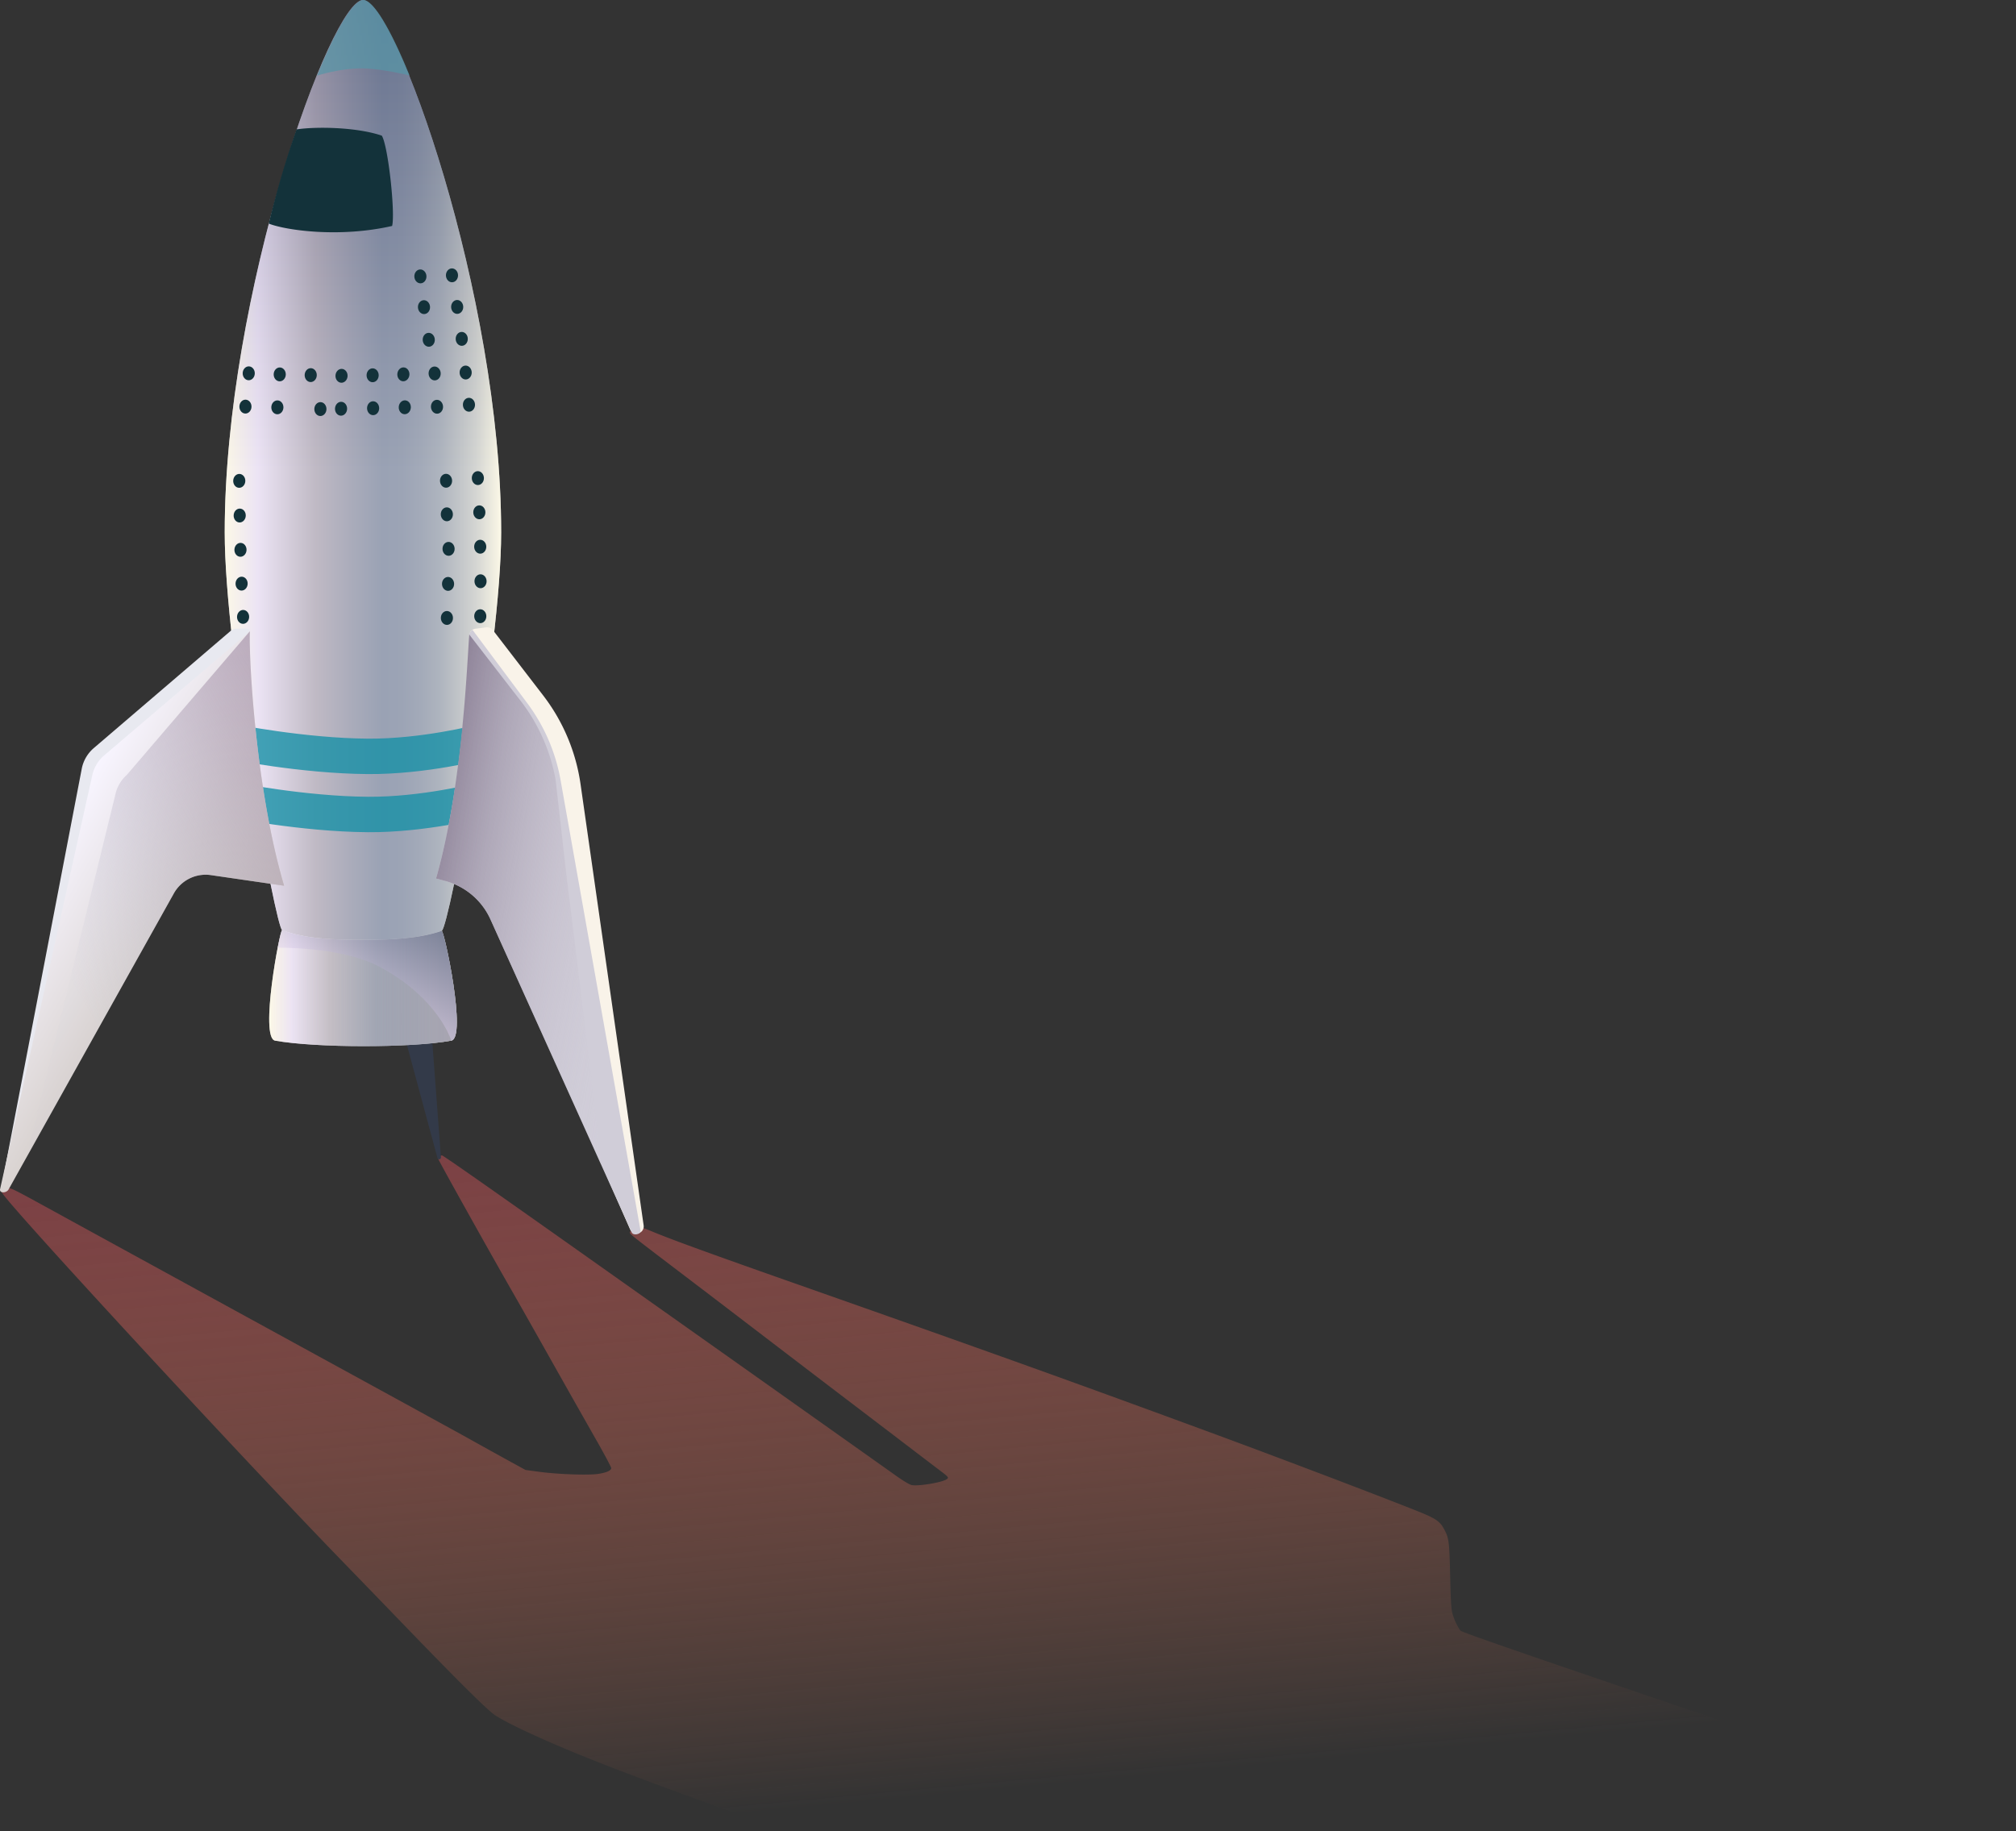 <svg xmlns="http://www.w3.org/2000/svg" xmlns:xlink="http://www.w3.org/1999/xlink" version="1.1" id="svg283" width="2064.152" height="1875.115"><rect width="100%" height="100%" fill="#333333" stroke="none"/><defs id="defs119"><linearGradient id="linearGradient1534-3"><stop offset="0" id="stop1530" stop-color="#894448" stop-opacity=".847"/><stop offset="1" id="stop1532" stop-color="#e37b5a" stop-opacity="0"/></linearGradient><linearGradient id="c" x1="2583.19" y1="1900.97" x2="2583.19" y2="-1530.28" gradientUnits="userSpaceOnUse"><stop offset="0" stop-color="#abdcbc" id="stop10"/><stop offset=".17" stop-color="#cbdccb" id="stop12"/><stop offset=".37" stop-color="#ebddd9" id="stop14"/><stop offset=".49" stop-color="#f7dddf" id="stop16"/><stop offset=".66" stop-color="#96aabe" id="stop18"/><stop offset=".86" stop-color="#2b7199" id="stop20"/><stop offset=".95" stop-color="#005a8a" id="stop22"/></linearGradient><linearGradient id="d" x1="4055.99" y1="1022.86" x2="4055.99" y2="1909.75" gradientUnits="userSpaceOnUse"><stop offset="0" stop-color="#ff9f67" id="stop25"/><stop offset=".3" stop-color="#f89162" id="stop27"/><stop offset=".86" stop-color="#e56d56" id="stop29"/><stop offset="1" stop-color="#e06353" id="stop31"/></linearGradient><linearGradient id="f" x1="4193.37" y1="1151.53" x2="4193.37" y2="184.61" gradientUnits="userSpaceOnUse"><stop offset=".5" stop-color="#fff" id="stop37"/><stop offset="1" stop-color="#848aa2" id="stop39"/></linearGradient><linearGradient id="g" data-name="shine2 3" x1="4051.84" y1="668.07" x2="4334.89" y2="668.07" gradientUnits="userSpaceOnUse"><stop offset="0" stop-color="#faf4d7" id="stop42"/><stop offset=".12" stop-color="#dfd1ed" id="stop44"/><stop offset=".33" stop-color="#958b9d" id="stop46"/><stop offset=".46" stop-color="#71748d" id="stop48"/><stop offset=".57" stop-color="#566482" id="stop50"/><stop offset=".64" stop-color="#5a6784" id="stop52"/><stop offset=".71" stop-color="#66728a" id="stop54"/><stop offset=".78" stop-color="#798394" id="stop56"/><stop offset=".84" stop-color="#959ba2" id="stop58"/><stop offset=".91" stop-color="#b8bab5" id="stop60"/><stop offset=".97" stop-color="#e3e0cb" id="stop62"/><stop offset="1" stop-color="#faf4d7" id="stop64"/></linearGradient><linearGradient id="h" x1="4257.87" y1="1085.99" x2="4481.51" y2="1125.43" gradientUnits="userSpaceOnUse"><stop offset="0" stop-color="#90859a" id="stop67"/><stop offset=".24" stop-color="#a49cae" stop-opacity=".76" id="stop69"/><stop offset=".58" stop-color="#beb7c6" stop-opacity=".46" id="stop71"/><stop offset=".84" stop-color="#cdc9d5" stop-opacity=".27" id="stop73"/><stop offset="1" stop-color="#d3cfdb" stop-opacity=".2" id="stop75"/></linearGradient><linearGradient id="i" x1="3862.79" y1="1067.61" x2="4060.6" y2="1181.81" gradientUnits="userSpaceOnUse"><stop offset="0" stop-color="#f8f5ff" id="stop78"/><stop offset=".59" stop-color="#dad4d2" id="stop80"/><stop offset="1" stop-color="#c8c0b7" id="stop82"/></linearGradient><linearGradient id="j" x1="3760.62" y1="1217.54" x2="4165.68" y2="983.68" gradientUnits="userSpaceOnUse"><stop offset=".28" stop-color="#c6c8d8" stop-opacity=".1" id="stop85"/><stop offset=".55" stop-color="#bdb7c9" stop-opacity=".46" id="stop87"/><stop offset=".86" stop-color="#b4a5b8" stop-opacity=".85" id="stop89"/><stop offset="1" stop-color="#b09eb2" id="stop91"/></linearGradient><linearGradient id="k" x1="4097.43" y1="1196.57" x2="4289.47" y2="1196.57" xlink:href="#g"/><linearGradient id="l" x1="4097.43" y1="1196.57" x2="4289.47" y2="1196.57" gradientUnits="userSpaceOnUse"><stop offset="0" stop-color="#faf4d7" stop-opacity="0" id="stop95"/><stop offset=".14" stop-color="#eee8d0" stop-opacity=".09" id="stop97"/><stop offset=".4" stop-color="#cdc8bf" stop-opacity=".32" id="stop99"/><stop offset=".74" stop-color="#9995a3" stop-opacity=".69" id="stop101"/><stop offset="1" stop-color="#6e6b8c" id="stop103"/></linearGradient><linearGradient id="m" x1="4191.76" y1="1204.54" x2="4241.19" y2="1118.92" gradientUnits="userSpaceOnUse"><stop offset="0" stop-color="#dfd1ed" id="stop106"/><stop offset=".09" stop-color="#d3c7e3" id="stop108"/><stop offset="1" stop-color="#566482" id="stop110"/></linearGradient><linearGradient xlink:href="#g" id="linearGradient1094" gradientUnits="userSpaceOnUse" x1="4051.84" y1="668.07" x2="4334.89" y2="668.07"/><linearGradient xlink:href="#linearGradient1534-3" id="linearGradient1536" x1="5035.021" y1="1117.707" x2="5099.933" y2="1812.643" gradientUnits="userSpaceOnUse" gradientTransform="translate(-765.362 252.723)"/><clipPath id="a"><path class="a" id="rect4" fill="none" d="M0 0h5120v1800H0z"/></clipPath><clipPath id="b"><path class="a" d="M-205.15 2143.1C-211.57 1073.55 1026.43 199.05 2560 189.84c1533.57-9.21 2782 850.37 2788.43 1919.92h17.08l-5553.58 33.34z" id="path7" fill="none"/></clipPath><clipPath id="e"><path class="a" d="M7381.55 1376.81c10.24-12.18 17.35-28 5.22-39.4-5.7-5.36-149.16-95.38-158.13-98.19a424.81 424.81 0 00-56.06-13.1c-60.41-10.21-122.34-9.75-183.17-16.67-7.07-.8-14.2-1.61-21.33-1.23a58.28 58.28 0 01-7.23.22c-2.6-.18-5.09-.87-7.66-1.22-3.64-.5-7.38-.32-11.06-.55a99.43 99.43 0 01-14.54-2.33 133.13 133.13 0 01-13.83-3.47 57.1 57.1 0 00-6-1.84c-5.35-1.14-36.94-28.33-36.94-28.33a2.12 2.12 0 00-.81-.88 10.63 10.63 0 00-3.58-1.27c-5.34-1.12-11.24-.32-16.67-.18-5.14.13-8.15.3-12.7-1.41-6-2.27-12.84-2.84-19.43-3.38 0 0-18.42-29.34-18.3-29.32l-39.19-7.42c-7.06-1.34-14.56-3.52-21.64-4.27-1.23-.14-2.48-.24-3.73-.33l-.92-.06c-1.25-.08-2.5-.15-3.77-.19h-.18c-1.22 0-2.46-.06-3.7-.07h-5.1c-1.21 0-2.42.06-3.63.1h-.94c-1.28.05-2.56.11-3.85.19h-.45l-3.53.23-.91.06c-1.27.1-2.54.19-3.8.3h-.11l-46.88-65.68c-3.89-2.56-13.14-3.94-18.22-5.23-19.64-5-39.58-9.37-59.38-14-7-1.64-59.8-17.58-63.45-14.8l-4.3 5.84c-22.46-7.57-47.79-8.5-72.2-9.32q-60.16-2-120.34.67c-19.73.9-41.78 1.58-57.73 11-8.85 5.22-11.55 9.31-20.2 15.69a51.16 51.16 0 01-10 5.74l-2.21-.41-28.09-27.75a183.6 183.6 0 00-19.48.56l-5.78.37c-36.05 2.3-71.68 3.83-107.75 5.11q-49.73 1.77-99.46 3.35-24.87.8-49.74 1.51c-10.29.3-31.5-2.7-40.46.2-3.48 1.13-6.18 3.29-9.29 4.93-8.76 4.65-20.13 5-30.81 5.26-52.1 1.07-104.33 2.15-156.27-1.12-15.26-1-30.47-2.29-45.76-2.9-30.17-1.21-60.44.39-90.4 3.37-27.59 2.75-55.62 10.09-83.13 11.65-21.74 1.23-44-1.48-64.65 6.11-4.44 1.64-8.41 3.94-12.82 5.63-13 5-28.19 4.18-42.62 5.16-14.43.98-34.39 2-43.73 11.75l-32.73 49.08h-.11l-2.14.1-2.14.11-2.2.14-2.13.13-2.19.17-2.13.17-2.25.21-2.06.18-2.26.24-2 .21-2.27.26-2 .23-2.23.28-2.06.25-2.38.32-1.89.25-2.41.34-1.87.27-2.41.35-1.86.27-2.66.41-1.6.24-3.15.49-1.1.18-3.3.52-1 .15-2.61.42-2.55.41-7.58 1.22c-26 4.13-52.79 7.83-79.41 5.73-10.46-.82-20.14-2.9-30.61-3-11.63-.09-21.52 2.44-32.81 4.06H5053c-13.93.74-85.62-2.09-87.51 8.76-.13.75-47 131.89-52.86 143.53h-.63a111.78 111.78 0 00-11.29 1.32l-1.34.23a114.21 114.21 0 00-17.5 4.86c-6.58 2.27-13 4.85-19.61 7.12-.82.29-1.64.57-2.47.84-17.67 5.85-36.63 9-55.45 12.2-2.14 3-73.81 86-73.81 86-23.41 2.76-39.77 3.43-77.74 3.36-23 0-46.7-.2-67.7-7.28-5.1-1.72-10-3.84-15.43-4.87-5.43-1.03-10.95-.92-16.47-.82l-73.23 1.41c1.47-2.29-3.56-3.44-6.89-3.76-8.77-.86-14.84-7.07-18.59-13.16-24.12-39.17-66.26-92.86-119.54-98.87-12.3-1.39-25-.38-36.92-3.37-23.67-5.91-39.32-25.81-53-44.38q-31.22-1.74-62.29-5c-25.22-2.69-54.19-8.58-65.36-29.33-2.87-5.33-4.27-11.26-7.45-16.43-8.72-14.16-27.95-19.13-44.95-24-19.74-5.66-25.78-19.34-41.06-27.08-17-8.64-46.09-9.23-65.21-12.18-44.17-6.81-88.76-11.12-133.34-14.92-69.91-6-309.32-20.54-343 23-3 3.85-48.68 87.63-62.47 94.31-47.46 23-104.07 29.83-156.47 19-11.25-2.34-22.51-5.48-34-5.1-16.3.53-31.2 8-46 14.24-30.84 13-45.48 4.62-79.27 8-6.94.71-31.67-41.57-39.22-46-6.52-3.82-13.1-7.43-18.58-12.42-34.84-31.76-81.5-10.36-123.85-13.7-44.43-3.49-74.69-32-118.9-37.16-33-3.83-184.3 3.42-210 30.63-5.4 5.71-46.44 79.48-64.1 82.13-48.61 7.28-54.94 14.64-101.11 30.28-14.72 5-29.73 10.89-45.42 10.08-17.9-.93-33.72-10.46-50.79-15.48-32.68-9.59-68.11-2.28-101.49 5.08l-103.75 22.87c-8.93 2-18.49 3.92-27.12 1-7.31-2.43-12.78-7.95-19.24-11.91-33.85-20.74-78 5.93-118.76 7.24-47.25 1.51-88.67-31-136-25.82-41.42 4.55-73.15 2-116.16-4.2q-90.81-13.14-181.74-25.69s-116.14 20.84-172 7.36c-29.49-7.12-56-22.46-85.47-29.56-41.38-10-88.82-2.82-129.5-8.49-39.12-5.45-78.61-5-117.88-.55-9.94 1.14-20.76.19-30.69 2.9-24.28 6.63-39 33.63-64.26 35-9 .48-17.91-2.59-27-2.67-14.11-.12-26.94 6.93-38.9 13.74l-75 42.69c-26.43 15-147.76 114.43-178.75 119-.17 0-.44 0-.82.08-69.4 5-131.6 61.87-177.91 120.55-73.2 92.75-172.62 165.68-289.16 208C-23.36 1832.22-35.07 1905.63-35 1905.63c37.94-.08 8174.67-14.54 8174.67-14.54-352.54 0-608.89-228.2-608.89-228.2s-155.9-278.14-149.23-286.08z" id="path34" fill="none"/></clipPath><clipPath id="n"><path class="a" id="rect113" fill="none" d="M0-3803.91h5120v1800H0z"/></clipPath><clipPath id="o"><path class="a" d="M-205.15-1660.81c-6.42-1069.55 1231.58-1944 2765.16-1953.26 1533.58-9.26 2781.99 850.37 2788.43 1919.92l17.08 173.35-5553.59 33.34z" id="path116" fill="none"/></clipPath><style id="style2">.a,.r{fill:none}.q{fill:#13323a}.r{stroke:#1790a6;stroke-miterlimit:10;stroke-width:36.28px;opacity:.8}</style></defs><g id="g1389" transform="translate(-3914.836 -258.43)"><g id="g1598" transform="translate(93.077 73.82)"><path id="path1528" d="M4619.58 2057.126c-49.953-17.02-140.58-50.211-184.955-67.738-49.955-19.731-91.219-38.536-106.044-48.327-7.877-5.203-38.183-35.278-95.953-95.222a27030.978 27030.978 0 00-57.07-59c-109.696-112.99-351.977-375.53-351.977-381.41 0-1.895 2.172-3.474 5.767-4.193 2.654-.531 7.383 1.75 34.405 16.591 40.798 22.409 180.38 98.861 352.828 193.253 43.175 23.632 83.9 46.01 90.5 49.727 6.6 3.717 21.167 11.795 32.372 17.951l20.372 11.194 14.628 1.956c18.898 2.527 50.126 3.59 59.974 2.04 8.546-1.346 13.154-3.427 13.154-5.942 0-.98-6.373-13.006-14.161-26.724-23.44-41.286-25.607-45.124-68.331-120.943-5.58-9.9-13.76-24.3-18.18-32-23.265-40.527-76.328-135.604-76.328-136.762 0-1.719 2.017-3.738 3.734-3.738 1.265 0 49.17 33.573 172.266 120.728 29.975 21.223 72.725 51.482 95 67.243 22.275 15.76 56.7 40.14 76.5 54.176 19.8 14.035 52.2 36.999 72 51.029 19.8 14.03 41.766 29.615 48.813 34.633 7.724 5.5 14.224 9.389 16.365 9.79 7.163 1.344 31.403-2.744 35.94-6.061 2.239-1.638 1.792-2.193-7.318-9.084-4.29-3.245-19.05-14.488-32.8-24.985-13.75-10.496-34-25.926-45-34.29-27.95-21.25-69.284-52.792-112.336-85.725a34699.76 34699.76 0 00-62.164-47.438c-65.529-49.835-64.944-49.374-64.985-51.19-.01-.37 1.184-2.097 2.649-3.839 3.341-3.97 3.655-3.918 22.336 3.78 19.353 7.976 59.313 22.494 142.5 51.772 200.438 70.546 287.404 101.76 434 155.773 59.077 21.766 149.164 55.967 197.982 75.162 26.143 10.28 29.667 12.516 34.704 22.026 4.499 8.494 4.996 12.538 5.782 47 .586 25.709 1.113 34.274 2.384 38.767 1.812 6.408 5.46 14.087 8.293 17.462 1.412 1.682 68.173 24.742 280.007 96.717 152.983 51.98 280.713 95.467 283.843 96.638 3.876 1.45 5.365 2.456 4.67 3.152-.898.897-1118.664 8.784-1225.665 8.648-32.714-.042-33.065-.064-40.5-2.597z" fill="url(#linearGradient1536)" fill-opacity="1"/><path d="M4269.66 1370.43l-63.46-235a1.77 1.77 0 00-.46-.81l-32.9-33a1.81 1.81 0 01-.53-1.28v-256a1.81 1.81 0 013.47-.72l70.07 161.38a1.65 1.65 0 01.14.58l27.23 364.27a1.81 1.81 0 01-3.56.58z" id="path151" style="isolation:isolate" fill="#333a49"/><path d="M4334.89 729.84c0 119.38-53.14 404.34-60.85 408.09-16.54 8-59.79 13.6-80.67 13.6-21.5 0-65.89-5.46-82.73-14.34-6.65-3.5-58.8-285.39-58.8-407.35 0-244.57 108.91-545.23 141.53-545.23 32.62 0 141.52 300.66 141.52 545.23z" id="path153" style="isolation:isolate" fill="url(#f)"/><path d="M4334.89 729.84c0 119.38-53.14 404.34-60.85 408.09-16.54 8-59.79 13.6-80.67 13.6-21.5 0-65.89-5.46-82.73-14.34-6.65-3.5-58.8-285.39-58.8-407.35 0-244.57 108.91-545.23 141.53-545.23 32.62 0 141.52 300.66 141.52 545.23z" id="path155" style="isolation:isolate;mix-blend-mode:multiply" opacity=".6" fill="url(#linearGradient1094)"/><path d="M4193.87 254.65c19.63.4 47.25 7.22 47.25 7.22-19.45-47.87-37.1-77.26-47.3-77.26-10.2 0-27.89 29.46-47.37 77.42 0-.03 24.24-7.86 47.42-7.38z" id="path157" style="isolation:isolate;mix-blend-mode:color" opacity=".7" fill="#5696a7"/><ellipse style="isolation:isolate" id="ellipse159" transform="rotate(-.99)" ry="7.11" rx="6.2" cy="540.521" cx="4275.832" class="q" fill="#13323a"/><ellipse style="isolation:isolate" id="ellipse161" transform="rotate(-.99)" ry="7.11" rx="6.2" cy="572.981" cx="4280.6" class="q" fill="#13323a"/><ellipse style="isolation:isolate" id="ellipse163" transform="rotate(-.99)" ry="7.11" rx="6.2" cy="605.761" cx="4284.699" class="q" fill="#13323a"/><ellipse style="isolation:isolate" id="ellipse165" transform="rotate(-.99)" ry="7.11" rx="6.2" cy="640.291" cx="4288.117" class="q" fill="#13323a"/><ellipse style="isolation:isolate" id="ellipse167" transform="rotate(-.99)" ry="7.11" rx="6.2" cy="673.351" cx="4290.917" class="q" fill="#13323a"/><ellipse style="isolation:isolate" id="ellipse169" transform="rotate(-.99)" ry="7.11" rx="6.2" cy="748.599" cx="4298.734" class="q" fill="#13323a"/><ellipse style="isolation:isolate" id="ellipse171" transform="rotate(-.99)" ry="7.11" rx="6.2" cy="783.658" cx="4299.643" class="q" fill="#13323a"/><ellipse style="isolation:isolate" id="ellipse173" transform="rotate(-.99)" ry="7.11" rx="6.2" cy="818.908" cx="4299.943" class="q" fill="#13323a"/><ellipse style="isolation:isolate" id="ellipse175" transform="rotate(-.99)" ry="7.11" rx="6.2" cy="854.267" cx="4299.653" class="q" fill="#13323a"/><ellipse style="isolation:isolate" id="ellipse177" transform="rotate(-.99)" ry="7.11" rx="6.2" cy="890.057" cx="4298.763" class="q" fill="#13323a"/><ellipse style="isolation:isolate" id="ellipse179" transform="rotate(-2.62)" ry="7.11" rx="6.2" cy="661.542" cx="4226.373" class="q" fill="#13323a"/><ellipse style="isolation:isolate" id="ellipse181" transform="rotate(-2.62)" ry="7.11" rx="6.2" cy="693.166" cx="4228.605" class="q" fill="#13323a"/><ellipse style="isolation:isolate" id="ellipse183" transform="rotate(-2.62)" ry="7.11" rx="6.2" cy="726.786" cx="4231.955" class="q" fill="#13323a"/><ellipse style="isolation:isolate" id="ellipse185" transform="rotate(-2.62)" ry="7.11" rx="6.2" cy="761.504" cx="4236.402" class="q" fill="#13323a"/><ellipse style="isolation:isolate" id="ellipse187" transform="rotate(-2.62)" ry="7.11" rx="6.2" cy="795.683" cx="4237.248" class="q" fill="#13323a"/><ellipse style="isolation:isolate" id="ellipse189" transform="rotate(-.99)" ry="7.11" rx="6.2" cy="750.768" cx="4266.124" class="q" fill="#13323a"/><ellipse style="isolation:isolate" id="ellipse191" transform="rotate(-.99)" ry="7.11" rx="6.2" cy="785.128" cx="4266.343" class="q" fill="#13323a"/><ellipse style="isolation:isolate" id="ellipse193" transform="rotate(-.99)" ry="7.11" rx="6.2" cy="820.527" cx="4267.502" class="q" fill="#13323a"/><ellipse style="isolation:isolate" id="ellipse195" transform="rotate(-.99)" ry="7.11" rx="6.2" cy="856.407" cx="4266.353" class="q" fill="#13323a"/><ellipse style="isolation:isolate" id="ellipse197" transform="rotate(-.99)" ry="7.11" rx="6.2" cy="891.256" cx="4264.583" class="q" fill="#13323a"/><ellipse style="isolation:isolate" id="ellipse199" transform="rotate(-86.59)" ry="6.2" rx="7.11" cy="4261.053" cx="-315.062" class="q" fill="#13323a"/><ellipse style="isolation:isolate" id="ellipse201" transform="rotate(-86.59)" ry="6.2" rx="7.11" cy="4264.503" cx="-348.655" class="q" fill="#13323a"/><ellipse style="isolation:isolate" id="ellipse203" transform="rotate(-.13)" ry="7.11" rx="6.2" cy="578.457" cx="4201.998" class="q" fill="#13323a"/><ellipse style="isolation:isolate" id="ellipse205" transform="rotate(-.13)" ry="7.11" rx="6.2" cy="612.187" cx="4202.408" class="q" fill="#13323a"/><ellipse style="isolation:isolate" id="ellipse207" transform="rotate(-89.01)" ry="6.2" rx="7.11" cy="4149.112" cx="-497.141" class="q" fill="#13323a"/><ellipse style="isolation:isolate" id="ellipse209" transform="rotate(-88.854)" ry="6.201" rx="7.111" cy="4161.056" cx="-520.409" class="q" fill="#13323a" stroke-width="1"/><ellipse style="isolation:isolate" id="ellipse211" transform="rotate(-89.01)" ry="6.2" rx="7.11" cy="4117.376" cx="-496.952" class="q" fill="#13323a"/><ellipse style="isolation:isolate" id="ellipse213" transform="rotate(-89.01)" ry="6.2" rx="7.11" cy="4115.542" cx="-530.721" class="q" fill="#13323a"/><ellipse style="isolation:isolate" id="ellipse215" transform="rotate(-89.01)" ry="6.2" rx="7.11" cy="4085.624" cx="-496.387" class="q" fill="#13323a"/><ellipse style="isolation:isolate" id="ellipse217" transform="rotate(-89.01)" ry="6.2" rx="7.11" cy="4082.84" cx="-530.548" class="q" fill="#13323a"/><ellipse style="isolation:isolate" id="ellipse219" transform="rotate(-87.38)" ry="6.2" rx="7.11" cy="4193.116" cx="-378.184" class="q" fill="#13323a"/><ellipse style="isolation:isolate" id="ellipse221" transform="rotate(-87.38)" ry="6.2" rx="7.11" cy="4194.171" cx="-411.902" class="q" fill="#13323a"/><ellipse style="isolation:isolate" id="ellipse223" transform="rotate(-87.84)" ry="6.2" rx="7.11" cy="4089.365" cx="-523.293" class="q" fill="#13323a"/><ellipse style="isolation:isolate" id="ellipse225" transform="rotate(-87.84)" ry="6.2" rx="7.11" cy="4091.155" cx="-558.749" class="q" fill="#13323a"/><ellipse style="isolation:isolate" id="ellipse227" transform="rotate(-87.84)" ry="6.2" rx="7.11" cy="4093.273" cx="-593.809" class="q" fill="#13323a"/><ellipse style="isolation:isolate" id="ellipse229" transform="rotate(-87.84)" ry="6.2" rx="7.11" cy="4095.726" cx="-628.377" class="q" fill="#13323a"/><ellipse style="isolation:isolate" id="ellipse231" transform="rotate(-87.84)" ry="6.2" rx="7.11" cy="4098.531" cx="-662.34" class="q" fill="#13323a"/><path class="r" d="M4058.67 944s73.13 14.74 139.86 15.18c57 .39 114-14.36 114-14.36" id="path235" style="isolation:isolate" opacity=".8" fill="none" stroke="#1790a6" stroke-width="36.28" stroke-miterlimit="10"/><path class="r" d="M4058.67 1003.51s73.13 14.74 139.86 15.19c57 .39 114-14.36 114-14.36" id="path237" style="isolation:isolate" opacity=".8" fill="none" stroke="#1790a6" stroke-width="36.28" stroke-miterlimit="10"/><path style="isolation:isolate" id="path239" d="M4480.78 1439.54l-64.62-452a194.13 194.13 0 00-38.23-90.72l-51.47-66.92a7.3 7.3 0 00-5.79-2.85h-.91l-11.13 1.4a7.31 7.31 0 00-6.4 7.59l11.76 257a7.27 7.27 0 00.61 2.6l152.25 347.82a7.3 7.3 0 006.69 4.39 7.22 7.22 0 002-.29 7.3 7.3 0 005.24-8.02z" fill="#f9f3e9"/><path style="isolation:isolate" id="path241" d="M4361.06 903.93l-55.5-74.29c-1.28.66-3.27 3.25-3.34 4.78-1.53 36.36-7.66 157.33-34 249.87l9.35 2.48a70.8 70.8 0 0145.9 38.35l145.09 321.6c1.66 3.63 9.72 1.9 9-2l-81.91-461.62a186.45 186.45 0 00-34.59-79.17z" fill="#d0cdd8"/><path style="isolation:isolate;mix-blend-mode:multiply" id="path243" d="M4356.06 903.93l-53.84-69.51c-2.2 27.09-6.36 152.75-34 249.87l9.35 2.48a70.8 70.8 0 0145.9 38.35L4437.11 1377c1.66 3.63-33.84-285.25-34.57-289.17l-11.89-104.7a186.45 186.45 0 00-34.59-79.2z" fill="url(#h)"/><path class="q" d="M4223.24 416c-54.21 12.4-109.33 4.35-126.3-2.42a991.44 991.44 0 0128.42-96.45c20-3 61.22-2.48 87.31 6.4 6.56 10.47 13.94 79.47 10.57 92.47z" id="path247" style="isolation:isolate" fill="#13323a"/><path style="isolation:isolate" id="path249" d="M4063.25 828.49a8.06 8.06 0 00-5.09 2l-140.88 120.64a37.26 37.26 0 00-11.71 20.16l-82.32 428.59 159.69-299.82c7.55-13.45 22.6-27.74 37.87-25.53l75 10.89c-25.15-84.89-18.13-201.53-18.13-253.53 0-2.88-2-3.83-5.42-3.71z" fill="#e8e9f0"/><path d="M4077.57 831.08L3927.9 958.62a37.33 37.33 0 00-11.71 20.16l-94.34 423.52c-1 4.45 6.5 4.34 8.72.36l169.24-303.22a37.29 37.29 0 0137.87-18.66l75 10.89c-29.01-97.81-36.23-232.42-35.11-260.59z" id="path251" style="isolation:isolate" fill="url(#i)"/><path d="M4077.57 831.08l-126 147.14a37.26 37.26 0 00-11.71 20.16l-91.18 371.76 151.09-270.7a37.29 37.29 0 0137.87-18.66l75 10.89c-28.97-97.81-36.19-232.42-35.07-260.59z" id="path253" style="isolation:isolate;mix-blend-mode:multiply" opacity=".8" fill="url(#j)"/><path style="isolation:isolate" id="path259" d="M4274 1137.93c-23.44 8-51.08 9.17-80.67 9.17-30.47 0-58.86-1-82.73-9.91-2.24-.83-23.3 110.22-7.18 113.11 41.41 7.43 139 7.65 180.4 0 16.18-2.97-7.23-113.25-9.82-112.37z" fill="#fff"/><path style="isolation:isolate;mix-blend-mode:multiply" id="path261" d="M4274 1137.93c-23.44 8-51.08 9.17-80.67 9.17-30.47 0-58.86-1-82.73-9.91-2.24-.83-23.3 110.22-7.18 113.11 41.41 7.43 139 7.65 180.4 0 16.18-2.97-7.23-113.25-9.82-112.37z" opacity=".6" fill="url(#k)"/><path style="isolation:isolate;mix-blend-mode:multiply" id="path263" d="M4274 1137.93c-23.44 8-51.08 9.17-80.67 9.17-30.47 0-58.86-1-82.73-9.91-2.24-.83-23.3 110.22-7.18 113.11 41.41 7.43 139 7.65 180.4 0 16.18-2.97-7.23-113.25-9.82-112.37z" opacity=".6" fill="url(#l)"/><path style="isolation:isolate;mix-blend-mode:multiply" id="path265" d="M4274 1137.93c-23.44 8-51.08 9.17-80.67 9.17-30.47 0-58.86-1-82.73-9.91-.58-.21-2.41 7-4.53 17.91 23.7 0 72.82 2.8 104 19.41 61 32.47 73.76 75.79 73.76 75.79 16.17-2.97-7.24-113.25-9.83-112.37z" opacity=".5" fill="url(#m)"/></g></g></svg>